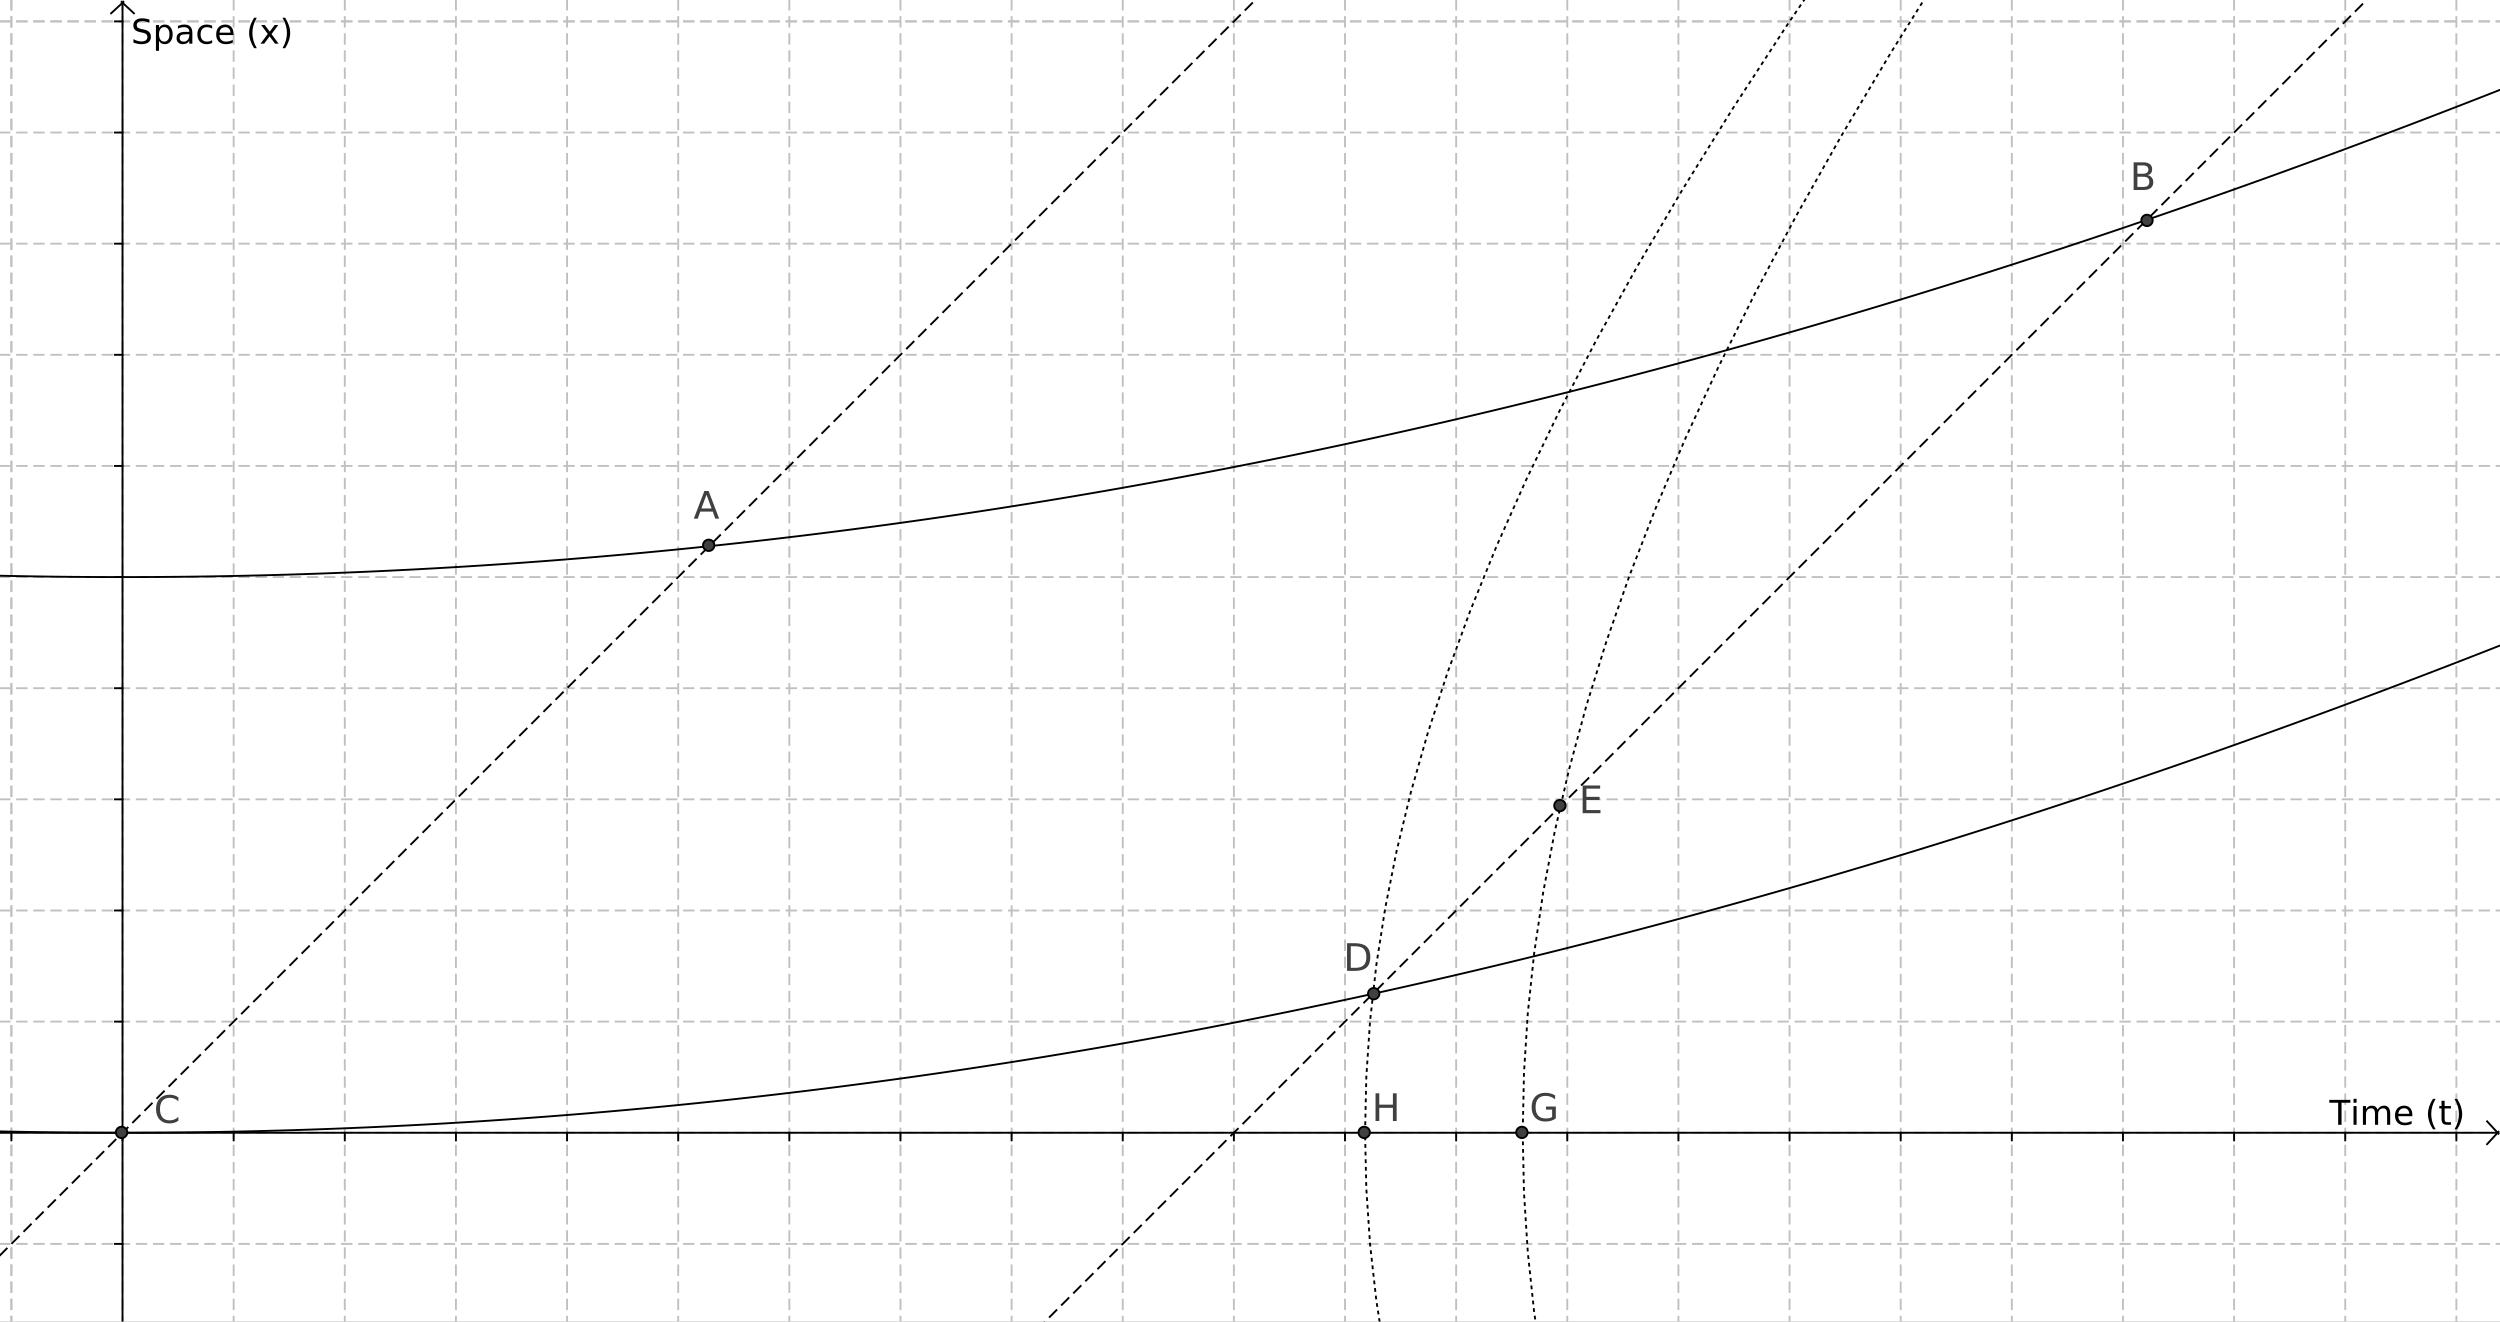 <?xml version="1.0" standalone="no"?>

<svg 
     version="1.1"
     baseProfile="full"
     xmlns="http://www.w3.org/2000/svg"
     xmlns:xlink="http://www.w3.org/1999/xlink"
     xmlns:ev="http://www.w3.org/2001/xml-events"
     x="0px"
     y="0px"
     width="1275px"
     height="674px"
     viewBox="0 0 1275 674"
     >
<rect x="0" y="0" width="1275" height="674" fill="#808080" stroke="none"/>
<title></title>
<desc>Creator: FreeHEP Graphics2D Driver Producer: geogebra.export.SVGExtensions Revision: 12753  Source:  Date: Tuesday, October 15, 2019 at 3:12:48 PM Central European Summer Time</desc>
<g stroke-dashoffset="0" stroke-linejoin="miter" stroke-dasharray="none" stroke-width="1" stroke-linecap="square" stroke-miterlimit="10">
<g transform="matrix(0.969, 0, 0, 0.969, 0, 0)">
<g fill="#ffffff" fill-rule="nonzero" fill-opacity="1" stroke="none">
  <path d="M 0 0 L 1316 0 L 1316 696 L 0 696 L 0 0 z"/>
</g> <!-- drawing style -->
</g> <!-- transform -->
<g transform="matrix(0.969, 0, 0, 0.969, 0, 0)">
<g stroke-opacity="1" stroke-linejoin="round" stroke-dasharray="5,4" fill="none" stroke="#c0c0c0" stroke-linecap="butt">
  <path d="M 5.995 0 L 5.995 696"/>
</g> <!-- drawing style -->
</g> <!-- transform -->
<g transform="matrix(0.969, 0, 0, 0.969, 0, 0)">
<g stroke-opacity="1" stroke-linejoin="round" stroke-dasharray="5,4" fill="none" stroke="#c0c0c0" stroke-linecap="butt">
  <path d="M 5.995 0 L 5.995 696"/>
</g> <!-- drawing style -->
</g> <!-- transform -->
<g transform="matrix(0.969, 0, 0, 0.969, 0, 0)">
<g stroke-opacity="1" stroke-linejoin="round" stroke-dasharray="5,4" fill="none" stroke="#c0c0c0" stroke-linecap="butt">
  <path d="M 64.487 0 L 64.487 696"/>
</g> <!-- drawing style -->
</g> <!-- transform -->
<g transform="matrix(0.969, 0, 0, 0.969, 0, 0)">
<g stroke-opacity="1" stroke-linejoin="round" stroke-dasharray="5,4" fill="none" stroke="#c0c0c0" stroke-linecap="butt">
  <path d="M 122.979 0 L 122.979 696"/>
</g> <!-- drawing style -->
</g> <!-- transform -->
<g transform="matrix(0.969, 0, 0, 0.969, 0, 0)">
<g stroke-opacity="1" stroke-linejoin="round" stroke-dasharray="5,4" fill="none" stroke="#c0c0c0" stroke-linecap="butt">
  <path d="M 181.471 0 L 181.471 696"/>
</g> <!-- drawing style -->
</g> <!-- transform -->
<g transform="matrix(0.969, 0, 0, 0.969, 0, 0)">
<g stroke-opacity="1" stroke-linejoin="round" stroke-dasharray="5,4" fill="none" stroke="#c0c0c0" stroke-linecap="butt">
  <path d="M 239.964 0 L 239.964 696"/>
</g> <!-- drawing style -->
</g> <!-- transform -->
<g transform="matrix(0.969, 0, 0, 0.969, 0, 0)">
<g stroke-opacity="1" stroke-linejoin="round" stroke-dasharray="5,4" fill="none" stroke="#c0c0c0" stroke-linecap="butt">
  <path d="M 298.456 0 L 298.456 696"/>
</g> <!-- drawing style -->
</g> <!-- transform -->
<g transform="matrix(0.969, 0, 0, 0.969, 0, 0)">
<g stroke-opacity="1" stroke-linejoin="round" stroke-dasharray="5,4" fill="none" stroke="#c0c0c0" stroke-linecap="butt">
  <path d="M 356.948 0 L 356.948 696"/>
</g> <!-- drawing style -->
</g> <!-- transform -->
<g transform="matrix(0.969, 0, 0, 0.969, 0, 0)">
<g stroke-opacity="1" stroke-linejoin="round" stroke-dasharray="5,4" fill="none" stroke="#c0c0c0" stroke-linecap="butt">
  <path d="M 415.441 0 L 415.441 696"/>
</g> <!-- drawing style -->
</g> <!-- transform -->
<g transform="matrix(0.969, 0, 0, 0.969, 0, 0)">
<g stroke-opacity="1" stroke-linejoin="round" stroke-dasharray="5,4" fill="none" stroke="#c0c0c0" stroke-linecap="butt">
  <path d="M 473.933 0 L 473.933 696"/>
</g> <!-- drawing style -->
</g> <!-- transform -->
<g transform="matrix(0.969, 0, 0, 0.969, 0, 0)">
<g stroke-opacity="1" stroke-linejoin="round" stroke-dasharray="5,4" fill="none" stroke="#c0c0c0" stroke-linecap="butt">
  <path d="M 532.425 0 L 532.425 696"/>
</g> <!-- drawing style -->
</g> <!-- transform -->
<g transform="matrix(0.969, 0, 0, 0.969, 0, 0)">
<g stroke-opacity="1" stroke-linejoin="round" stroke-dasharray="5,4" fill="none" stroke="#c0c0c0" stroke-linecap="butt">
  <path d="M 590.918 0 L 590.918 696"/>
</g> <!-- drawing style -->
</g> <!-- transform -->
<g transform="matrix(0.969, 0, 0, 0.969, 0, 0)">
<g stroke-opacity="1" stroke-linejoin="round" stroke-dasharray="5,4" fill="none" stroke="#c0c0c0" stroke-linecap="butt">
  <path d="M 649.41 0 L 649.41 696"/>
</g> <!-- drawing style -->
</g> <!-- transform -->
<g transform="matrix(0.969, 0, 0, 0.969, 0, 0)">
<g stroke-opacity="1" stroke-linejoin="round" stroke-dasharray="5,4" fill="none" stroke="#c0c0c0" stroke-linecap="butt">
  <path d="M 707.902 0 L 707.902 696"/>
</g> <!-- drawing style -->
</g> <!-- transform -->
<g transform="matrix(0.969, 0, 0, 0.969, 0, 0)">
<g stroke-opacity="1" stroke-linejoin="round" stroke-dasharray="5,4" fill="none" stroke="#c0c0c0" stroke-linecap="butt">
  <path d="M 766.395 0 L 766.395 696"/>
</g> <!-- drawing style -->
</g> <!-- transform -->
<g transform="matrix(0.969, 0, 0, 0.969, 0, 0)">
<g stroke-opacity="1" stroke-linejoin="round" stroke-dasharray="5,4" fill="none" stroke="#c0c0c0" stroke-linecap="butt">
  <path d="M 824.887 0 L 824.887 696"/>
</g> <!-- drawing style -->
</g> <!-- transform -->
<g transform="matrix(0.969, 0, 0, 0.969, 0, 0)">
<g stroke-opacity="1" stroke-linejoin="round" stroke-dasharray="5,4" fill="none" stroke="#c0c0c0" stroke-linecap="butt">
  <path d="M 883.379 0 L 883.379 696"/>
</g> <!-- drawing style -->
</g> <!-- transform -->
<g transform="matrix(0.969, 0, 0, 0.969, 0, 0)">
<g stroke-opacity="1" stroke-linejoin="round" stroke-dasharray="5,4" fill="none" stroke="#c0c0c0" stroke-linecap="butt">
  <path d="M 941.871 0 L 941.871 696"/>
</g> <!-- drawing style -->
</g> <!-- transform -->
<g transform="matrix(0.969, 0, 0, 0.969, 0, 0)">
<g stroke-opacity="1" stroke-linejoin="round" stroke-dasharray="5,4" fill="none" stroke="#c0c0c0" stroke-linecap="butt">
  <path d="M 1000.364 0 L 1000.364 696"/>
</g> <!-- drawing style -->
</g> <!-- transform -->
<g transform="matrix(0.969, 0, 0, 0.969, 0, 0)">
<g stroke-opacity="1" stroke-linejoin="round" stroke-dasharray="5,4" fill="none" stroke="#c0c0c0" stroke-linecap="butt">
  <path d="M 1058.856 0 L 1058.856 696"/>
</g> <!-- drawing style -->
</g> <!-- transform -->
<g transform="matrix(0.969, 0, 0, 0.969, 0, 0)">
<g stroke-opacity="1" stroke-linejoin="round" stroke-dasharray="5,4" fill="none" stroke="#c0c0c0" stroke-linecap="butt">
  <path d="M 1117.348 0 L 1117.348 696"/>
</g> <!-- drawing style -->
</g> <!-- transform -->
<g transform="matrix(0.969, 0, 0, 0.969, 0, 0)">
<g stroke-opacity="1" stroke-linejoin="round" stroke-dasharray="5,4" fill="none" stroke="#c0c0c0" stroke-linecap="butt">
  <path d="M 1175.841 0 L 1175.841 696"/>
</g> <!-- drawing style -->
</g> <!-- transform -->
<g transform="matrix(0.969, 0, 0, 0.969, 0, 0)">
<g stroke-opacity="1" stroke-linejoin="round" stroke-dasharray="5,4" fill="none" stroke="#c0c0c0" stroke-linecap="butt">
  <path d="M 1234.333 0 L 1234.333 696"/>
</g> <!-- drawing style -->
</g> <!-- transform -->
<g transform="matrix(0.969, 0, 0, 0.969, 0, 0)">
<g stroke-opacity="1" stroke-linejoin="round" stroke-dasharray="5,4" fill="none" stroke="#c0c0c0" stroke-linecap="butt">
  <path d="M 1292.825 0 L 1292.825 696"/>
</g> <!-- drawing style -->
</g> <!-- transform -->
<g transform="matrix(0.969, 0, 0, 0.969, 0, 0)">
<g stroke-opacity="1" stroke-linejoin="round" stroke-dasharray="5,4" fill="none" stroke="#c0c0c0" stroke-linecap="butt">
  <path d="M 0 11.264 L 1316 11.264"/>
</g> <!-- drawing style -->
</g> <!-- transform -->
<g transform="matrix(0.969, 0, 0, 0.969, 0, 0)">
<g stroke-opacity="1" stroke-linejoin="round" stroke-dasharray="5,4" fill="none" stroke="#c0c0c0" stroke-linecap="butt">
  <path d="M 0 11.264 L 1316 11.264"/>
</g> <!-- drawing style -->
</g> <!-- transform -->
<g transform="matrix(0.969, 0, 0, 0.969, 0, 0)">
<g stroke-opacity="1" stroke-linejoin="round" stroke-dasharray="5,4" fill="none" stroke="#c0c0c0" stroke-linecap="butt">
  <path d="M 0 69.756 L 1316 69.756"/>
</g> <!-- drawing style -->
</g> <!-- transform -->
<g transform="matrix(0.969, 0, 0, 0.969, 0, 0)">
<g stroke-opacity="1" stroke-linejoin="round" stroke-dasharray="5,4" fill="none" stroke="#c0c0c0" stroke-linecap="butt">
  <path d="M 0 128.248 L 1316 128.248"/>
</g> <!-- drawing style -->
</g> <!-- transform -->
<g transform="matrix(0.969, 0, 0, 0.969, 0, 0)">
<g stroke-opacity="1" stroke-linejoin="round" stroke-dasharray="5,4" fill="none" stroke="#c0c0c0" stroke-linecap="butt">
  <path d="M 0 186.741 L 1316 186.741"/>
</g> <!-- drawing style -->
</g> <!-- transform -->
<g transform="matrix(0.969, 0, 0, 0.969, 0, 0)">
<g stroke-opacity="1" stroke-linejoin="round" stroke-dasharray="5,4" fill="none" stroke="#c0c0c0" stroke-linecap="butt">
  <path d="M 0 245.233 L 1316 245.233"/>
</g> <!-- drawing style -->
</g> <!-- transform -->
<g transform="matrix(0.969, 0, 0, 0.969, 0, 0)">
<g stroke-opacity="1" stroke-linejoin="round" stroke-dasharray="5,4" fill="none" stroke="#c0c0c0" stroke-linecap="butt">
  <path d="M 0 303.725 L 1316 303.725"/>
</g> <!-- drawing style -->
</g> <!-- transform -->
<g transform="matrix(0.969, 0, 0, 0.969, 0, 0)">
<g stroke-opacity="1" stroke-linejoin="round" stroke-dasharray="5,4" fill="none" stroke="#c0c0c0" stroke-linecap="butt">
  <path d="M 0 362.217 L 1316 362.217"/>
</g> <!-- drawing style -->
</g> <!-- transform -->
<g transform="matrix(0.969, 0, 0, 0.969, 0, 0)">
<g stroke-opacity="1" stroke-linejoin="round" stroke-dasharray="5,4" fill="none" stroke="#c0c0c0" stroke-linecap="butt">
  <path d="M 0 420.71 L 1316 420.71"/>
</g> <!-- drawing style -->
</g> <!-- transform -->
<g transform="matrix(0.969, 0, 0, 0.969, 0, 0)">
<g stroke-opacity="1" stroke-linejoin="round" stroke-dasharray="5,4" fill="none" stroke="#c0c0c0" stroke-linecap="butt">
  <path d="M 0 479.202 L 1316 479.202"/>
</g> <!-- drawing style -->
</g> <!-- transform -->
<g transform="matrix(0.969, 0, 0, 0.969, 0, 0)">
<g stroke-opacity="1" stroke-linejoin="round" stroke-dasharray="5,4" fill="none" stroke="#c0c0c0" stroke-linecap="butt">
  <path d="M 0 537.694 L 1316 537.694"/>
</g> <!-- drawing style -->
</g> <!-- transform -->
<g transform="matrix(0.969, 0, 0, 0.969, 0, 0)">
<g stroke-opacity="1" stroke-linejoin="round" stroke-dasharray="5,4" fill="none" stroke="#c0c0c0" stroke-linecap="butt">
  <path d="M 0 596.187 L 1316 596.187"/>
</g> <!-- drawing style -->
</g> <!-- transform -->
<g transform="matrix(0.969, 0, 0, 0.969, 0, 0)">
<g stroke-opacity="1" stroke-linejoin="round" stroke-dasharray="5,4" fill="none" stroke="#c0c0c0" stroke-linecap="butt">
  <path d="M 0 654.679 L 1316 654.679"/>
</g> <!-- drawing style -->
</g> <!-- transform -->
<g transform="matrix(0.969, 0, 0, 0.969, 0, 0)">
<g fill="#000000" fill-rule="nonzero" fill-opacity="1" stroke="none">
  <path d="M 1225.953 578.875 L 1237.047 578.875 L 1237.047 580.375 L 1232.391 580.375 L 1232.391 592 L 1230.609 592 L 1230.609 580.375 L 1225.953 580.375 L 1225.953 578.875 z M 1238.698 582.156 L 1240.308 582.156 L 1240.308 592 L 1238.698 592 L 1238.698 582.156 z M 1238.698 578.328 L 1240.308 578.328 L 1240.308 580.375 L 1238.698 580.375 L 1238.698 578.328 z M 1251.355 584.047 Q 1251.965 582.953 1252.809 582.438 Q 1253.652 581.922 1254.793 581.922 Q 1256.324 581.922 1257.152 583 Q 1257.996 584.078 1257.996 586.062 L 1257.996 592 L 1256.371 592 L 1256.371 586.109 Q 1256.371 584.703 1255.871 584.016 Q 1255.371 583.328 1254.34 583.328 Q 1253.09 583.328 1252.355 584.172 Q 1251.637 585 1251.637 586.438 L 1251.637 592 L 1249.996 592 L 1249.996 586.109 Q 1249.996 584.688 1249.496 584.016 Q 1248.996 583.328 1247.949 583.328 Q 1246.715 583.328 1245.98 584.172 Q 1245.262 585 1245.262 586.438 L 1245.262 592 L 1243.637 592 L 1243.637 582.156 L 1245.262 582.156 L 1245.262 583.688 Q 1245.809 582.781 1246.574 582.359 Q 1247.355 581.922 1248.418 581.922 Q 1249.496 581.922 1250.246 582.469 Q 1250.996 583.016 1251.355 584.047 z M 1269.64 586.672 L 1269.64 587.469 L 1262.218 587.469 Q 1262.312 589.141 1263.218 590.016 Q 1264.124 590.891 1265.733 590.891 Q 1266.655 590.891 1267.53 590.656 Q 1268.405 590.422 1269.265 589.969 L 1269.265 591.5 Q 1268.405 591.875 1267.483 592.062 Q 1266.577 592.25 1265.624 592.25 Q 1263.28 592.25 1261.905 590.891 Q 1260.53 589.516 1260.53 587.172 Q 1260.53 584.75 1261.827 583.344 Q 1263.14 581.922 1265.343 581.922 Q 1267.343 581.922 1268.483 583.203 Q 1269.64 584.469 1269.64 586.672 z M 1268.03 586.203 Q 1268.015 584.875 1267.28 584.094 Q 1266.562 583.297 1265.374 583.297 Q 1264.015 583.297 1263.202 584.062 Q 1262.39 584.812 1262.265 586.203 L 1268.03 586.203 z M 1281.904 578.344 Q 1280.732 580.359 1280.154 582.344 Q 1279.592 584.312 1279.592 586.344 Q 1279.592 588.375 1280.154 590.375 Q 1280.732 592.359 1281.904 594.375 L 1280.498 594.375 Q 1279.186 592.312 1278.529 590.312 Q 1277.873 588.312 1277.873 586.344 Q 1277.873 584.391 1278.514 582.406 Q 1279.17 580.422 1280.498 578.344 L 1281.904 578.344 z M 1286.646 579.359 L 1286.646 582.156 L 1289.974 582.156 L 1289.974 583.406 L 1286.646 583.406 L 1286.646 588.75 Q 1286.646 589.953 1286.974 590.297 Q 1287.302 590.641 1288.317 590.641 L 1289.974 590.641 L 1289.974 592 L 1288.317 592 Q 1286.442 592 1285.724 591.312 Q 1285.021 590.609 1285.021 588.75 L 1285.021 583.406 L 1283.833 583.406 L 1283.833 582.156 L 1285.021 582.156 L 1285.021 579.359 L 1286.646 579.359 z M 1291.844 578.344 L 1293.25 578.344 Q 1294.578 580.422 1295.219 582.406 Q 1295.875 584.391 1295.875 586.344 Q 1295.875 588.312 1295.219 590.312 Q 1294.578 592.312 1293.25 594.375 L 1291.844 594.375 Q 1293.016 592.359 1293.594 590.375 Q 1294.172 588.375 1294.172 586.344 Q 1294.172 584.312 1293.594 582.344 Q 1293.016 580.359 1291.844 578.344 z"/>
</g> <!-- drawing style -->
</g> <!-- transform -->
<g transform="matrix(0.969, 0, 0, 0.969, 0, 0)">
<g stroke-opacity="1" fill="none" stroke="#000000" stroke-linecap="butt">
  <path d="M 5.995 596.187 L 5.995 600.187"/>
</g> <!-- drawing style -->
</g> <!-- transform -->
<g transform="matrix(0.969, 0, 0, 0.969, 0, 0)">
<g stroke-opacity="1" fill="none" stroke="#000000" stroke-linecap="butt">
  <path d="M 64.487 596.187 L 64.487 600.187"/>
</g> <!-- drawing style -->
</g> <!-- transform -->
<g transform="matrix(0.969, 0, 0, 0.969, 0, 0)">
<g stroke-opacity="1" fill="none" stroke="#000000" stroke-linecap="butt">
  <path d="M 122.979 596.187 L 122.979 600.187"/>
</g> <!-- drawing style -->
</g> <!-- transform -->
<g transform="matrix(0.969, 0, 0, 0.969, 0, 0)">
<g stroke-opacity="1" fill="none" stroke="#000000" stroke-linecap="butt">
  <path d="M 181.471 596.187 L 181.471 600.187"/>
</g> <!-- drawing style -->
</g> <!-- transform -->
<g transform="matrix(0.969, 0, 0, 0.969, 0, 0)">
<g stroke-opacity="1" fill="none" stroke="#000000" stroke-linecap="butt">
  <path d="M 239.964 596.187 L 239.964 600.187"/>
</g> <!-- drawing style -->
</g> <!-- transform -->
<g transform="matrix(0.969, 0, 0, 0.969, 0, 0)">
<g stroke-opacity="1" fill="none" stroke="#000000" stroke-linecap="butt">
  <path d="M 298.456 596.187 L 298.456 600.187"/>
</g> <!-- drawing style -->
</g> <!-- transform -->
<g transform="matrix(0.969, 0, 0, 0.969, 0, 0)">
<g stroke-opacity="1" fill="none" stroke="#000000" stroke-linecap="butt">
  <path d="M 356.948 596.187 L 356.948 600.187"/>
</g> <!-- drawing style -->
</g> <!-- transform -->
<g transform="matrix(0.969, 0, 0, 0.969, 0, 0)">
<g stroke-opacity="1" fill="none" stroke="#000000" stroke-linecap="butt">
  <path d="M 415.441 596.187 L 415.441 600.187"/>
</g> <!-- drawing style -->
</g> <!-- transform -->
<g transform="matrix(0.969, 0, 0, 0.969, 0, 0)">
<g stroke-opacity="1" fill="none" stroke="#000000" stroke-linecap="butt">
  <path d="M 473.933 596.187 L 473.933 600.187"/>
</g> <!-- drawing style -->
</g> <!-- transform -->
<g transform="matrix(0.969, 0, 0, 0.969, 0, 0)">
<g stroke-opacity="1" fill="none" stroke="#000000" stroke-linecap="butt">
  <path d="M 532.425 596.187 L 532.425 600.187"/>
</g> <!-- drawing style -->
</g> <!-- transform -->
<g transform="matrix(0.969, 0, 0, 0.969, 0, 0)">
<g stroke-opacity="1" fill="none" stroke="#000000" stroke-linecap="butt">
  <path d="M 590.918 596.187 L 590.918 600.187"/>
</g> <!-- drawing style -->
</g> <!-- transform -->
<g transform="matrix(0.969, 0, 0, 0.969, 0, 0)">
<g stroke-opacity="1" fill="none" stroke="#000000" stroke-linecap="butt">
  <path d="M 649.41 596.187 L 649.41 600.187"/>
</g> <!-- drawing style -->
</g> <!-- transform -->
<g transform="matrix(0.969, 0, 0, 0.969, 0, 0)">
<g stroke-opacity="1" fill="none" stroke="#000000" stroke-linecap="butt">
  <path d="M 707.902 596.187 L 707.902 600.187"/>
</g> <!-- drawing style -->
</g> <!-- transform -->
<g transform="matrix(0.969, 0, 0, 0.969, 0, 0)">
<g stroke-opacity="1" fill="none" stroke="#000000" stroke-linecap="butt">
  <path d="M 766.395 596.187 L 766.395 600.187"/>
</g> <!-- drawing style -->
</g> <!-- transform -->
<g transform="matrix(0.969, 0, 0, 0.969, 0, 0)">
<g stroke-opacity="1" fill="none" stroke="#000000" stroke-linecap="butt">
  <path d="M 824.887 596.187 L 824.887 600.187"/>
</g> <!-- drawing style -->
</g> <!-- transform -->
<g transform="matrix(0.969, 0, 0, 0.969, 0, 0)">
<g stroke-opacity="1" fill="none" stroke="#000000" stroke-linecap="butt">
  <path d="M 883.379 596.187 L 883.379 600.187"/>
</g> <!-- drawing style -->
</g> <!-- transform -->
<g transform="matrix(0.969, 0, 0, 0.969, 0, 0)">
<g stroke-opacity="1" fill="none" stroke="#000000" stroke-linecap="butt">
  <path d="M 941.871 596.187 L 941.871 600.187"/>
</g> <!-- drawing style -->
</g> <!-- transform -->
<g transform="matrix(0.969, 0, 0, 0.969, 0, 0)">
<g stroke-opacity="1" fill="none" stroke="#000000" stroke-linecap="butt">
  <path d="M 1000.364 596.187 L 1000.364 600.187"/>
</g> <!-- drawing style -->
</g> <!-- transform -->
<g transform="matrix(0.969, 0, 0, 0.969, 0, 0)">
<g stroke-opacity="1" fill="none" stroke="#000000" stroke-linecap="butt">
  <path d="M 1058.856 596.187 L 1058.856 600.187"/>
</g> <!-- drawing style -->
</g> <!-- transform -->
<g transform="matrix(0.969, 0, 0, 0.969, 0, 0)">
<g stroke-opacity="1" fill="none" stroke="#000000" stroke-linecap="butt">
  <path d="M 1117.348 596.187 L 1117.348 600.187"/>
</g> <!-- drawing style -->
</g> <!-- transform -->
<g transform="matrix(0.969, 0, 0, 0.969, 0, 0)">
<g stroke-opacity="1" fill="none" stroke="#000000" stroke-linecap="butt">
  <path d="M 1175.841 596.187 L 1175.841 600.187"/>
</g> <!-- drawing style -->
</g> <!-- transform -->
<g transform="matrix(0.969, 0, 0, 0.969, 0, 0)">
<g stroke-opacity="1" fill="none" stroke="#000000" stroke-linecap="butt">
  <path d="M 1234.333 596.187 L 1234.333 600.187"/>
</g> <!-- drawing style -->
</g> <!-- transform -->
<g transform="matrix(0.969, 0, 0, 0.969, 0, 0)">
<g stroke-opacity="1" fill="none" stroke="#000000" stroke-linecap="butt">
  <path d="M 1292.825 596.187 L 1292.825 600.187"/>
</g> <!-- drawing style -->
</g> <!-- transform -->
<g transform="matrix(0.969, 0, 0, 0.969, 0, 0)">
<g stroke-opacity="1" fill="none" stroke="#000000" stroke-linecap="butt">
  <path d="M 0 596.187 L 1314 596.187"/>
</g> <!-- drawing style -->
</g> <!-- transform -->
<g transform="matrix(0.969, 0, 0, 0.969, 0, 0)">
<g stroke-opacity="1" fill="none" stroke="#000000" stroke-linecap="butt">
  <path d="M 1315 596.687 L 1309 590.187"/>
</g> <!-- drawing style -->
</g> <!-- transform -->
<g transform="matrix(0.969, 0, 0, 0.969, 0, 0)">
<g stroke-opacity="1" fill="none" stroke="#000000" stroke-linecap="butt">
  <path d="M 1315 595.687 L 1309 602.187"/>
</g> <!-- drawing style -->
</g> <!-- transform -->
<g transform="matrix(0.969, 0, 0, 0.969, 0, 0)">
<g fill="#000000" fill-rule="nonzero" fill-opacity="1" stroke="none">
  <path d="M 78.641 10.312 L 78.641 12.047 Q 77.625 11.562 76.719 11.328 Q 75.828 11.078 75 11.078 Q 73.547 11.078 72.75 11.641 Q 71.969 12.203 71.969 13.25 Q 71.969 14.109 72.484 14.562 Q 73.016 15 74.469 15.281 L 75.547 15.5 Q 77.531 15.875 78.469 16.828 Q 79.422 17.781 79.422 19.375 Q 79.422 21.281 78.141 22.266 Q 76.859 23.25 74.391 23.25 Q 73.469 23.25 72.406 23.031 Q 71.359 22.828 70.234 22.422 L 70.234 20.594 Q 71.328 21.203 72.359 21.516 Q 73.391 21.812 74.391 21.812 Q 75.922 21.812 76.734 21.219 Q 77.562 20.625 77.562 19.516 Q 77.562 18.547 76.969 18 Q 76.391 17.453 75.031 17.188 L 73.953 16.969 Q 71.969 16.578 71.078 15.734 Q 70.188 14.891 70.188 13.391 Q 70.188 11.641 71.406 10.641 Q 72.641 9.641 74.797 9.641 Q 75.719 9.641 76.672 9.812 Q 77.625 9.969 78.641 10.312 z M 83.691 21.516 L 83.691 26.75 L 82.066 26.75 L 82.066 13.156 L 83.691 13.156 L 83.691 14.656 Q 84.191 13.766 84.973 13.344 Q 85.754 12.922 86.832 12.922 Q 88.629 12.922 89.738 14.344 Q 90.863 15.766 90.863 18.094 Q 90.863 20.406 89.738 21.828 Q 88.629 23.25 86.832 23.25 Q 85.754 23.25 84.973 22.828 Q 84.191 22.406 83.691 21.516 z M 89.191 18.094 Q 89.191 16.297 88.457 15.281 Q 87.723 14.266 86.441 14.266 Q 85.16 14.266 84.426 15.281 Q 83.691 16.297 83.691 18.094 Q 83.691 19.875 84.426 20.891 Q 85.16 21.906 86.441 21.906 Q 87.723 21.906 88.457 20.891 Q 89.191 19.875 89.191 18.094 z M 98.023 18.047 Q 96.055 18.047 95.305 18.5 Q 94.555 18.953 94.555 20.031 Q 94.555 20.891 95.117 21.406 Q 95.68 21.906 96.664 21.906 Q 98.008 21.906 98.82 20.953 Q 99.633 20 99.633 18.406 L 99.633 18.047 L 98.023 18.047 z M 101.242 17.391 L 101.242 23 L 99.633 23 L 99.633 21.5 Q 99.07 22.406 98.242 22.828 Q 97.43 23.25 96.227 23.25 Q 94.711 23.25 93.82 22.406 Q 92.93 21.562 92.93 20.141 Q 92.93 18.469 94.039 17.625 Q 95.164 16.781 97.367 16.781 L 99.633 16.781 L 99.633 16.625 Q 99.633 15.516 98.898 14.906 Q 98.164 14.297 96.836 14.297 Q 95.992 14.297 95.195 14.5 Q 94.398 14.688 93.648 15.094 L 93.648 13.609 Q 94.539 13.266 95.367 13.094 Q 96.211 12.922 97.008 12.922 Q 99.133 12.922 100.18 14.031 Q 101.242 15.141 101.242 17.391 z M 111.663 13.531 L 111.663 15.047 Q 110.976 14.672 110.288 14.484 Q 109.601 14.297 108.897 14.297 Q 107.319 14.297 106.444 15.297 Q 105.585 16.281 105.585 18.094 Q 105.585 19.891 106.444 20.891 Q 107.319 21.891 108.897 21.891 Q 109.601 21.891 110.288 21.703 Q 110.976 21.5 111.663 21.125 L 111.663 22.625 Q 110.991 22.938 110.257 23.094 Q 109.538 23.25 108.726 23.25 Q 106.491 23.25 105.179 21.859 Q 103.882 20.453 103.882 18.094 Q 103.882 15.672 105.194 14.297 Q 106.522 12.922 108.819 12.922 Q 109.569 12.922 110.272 13.078 Q 110.991 13.219 111.663 13.531 z M 122.888 17.672 L 122.888 18.469 L 115.466 18.469 Q 115.56 20.141 116.466 21.016 Q 117.372 21.891 118.981 21.891 Q 119.903 21.891 120.778 21.656 Q 121.653 21.422 122.513 20.969 L 122.513 22.5 Q 121.653 22.875 120.731 23.062 Q 119.825 23.25 118.872 23.25 Q 116.528 23.25 115.153 21.891 Q 113.778 20.516 113.778 18.172 Q 113.778 15.75 115.075 14.344 Q 116.388 12.922 118.591 12.922 Q 120.591 12.922 121.731 14.203 Q 122.888 15.469 122.888 17.672 z M 121.278 17.203 Q 121.263 15.875 120.528 15.094 Q 119.81 14.297 118.622 14.297 Q 117.263 14.297 116.45 15.062 Q 115.638 15.812 115.513 17.203 L 121.278 17.203 z M 135.152 9.344 Q 133.98 11.359 133.402 13.344 Q 132.84 15.312 132.84 17.344 Q 132.84 19.375 133.402 21.375 Q 133.98 23.359 135.152 25.375 L 133.746 25.375 Q 132.434 23.312 131.777 21.312 Q 131.121 19.312 131.121 17.344 Q 131.121 15.391 131.762 13.406 Q 132.418 11.422 133.746 9.344 L 135.152 9.344 z M 146.472 13.156 L 142.909 17.953 L 146.659 23 L 144.753 23 L 141.894 19.125 L 139.019 23 L 137.112 23 L 140.94 17.844 L 137.44 13.156 L 139.347 13.156 L 141.956 16.656 L 144.565 13.156 L 146.472 13.156 z M 148.687 9.344 L 150.093 9.344 Q 151.421 11.422 152.062 13.406 Q 152.718 15.391 152.718 17.344 Q 152.718 19.312 152.062 21.312 Q 151.421 23.312 150.093 25.375 L 148.687 25.375 Q 149.858 23.359 150.437 21.375 Q 151.015 19.375 151.015 17.344 Q 151.015 15.312 150.437 13.344 Q 149.858 11.359 148.687 9.344 z"/>
</g> <!-- drawing style -->
</g> <!-- transform -->
<g transform="matrix(0.969, 0, 0, 0.969, 0, 0)">
<g stroke-opacity="1" fill="none" stroke="#000000" stroke-linecap="butt">
  <path d="M 60.487 654.679 L 64.487 654.679"/>
</g> <!-- drawing style -->
</g> <!-- transform -->
<g transform="matrix(0.969, 0, 0, 0.969, 0, 0)">
<g stroke-opacity="1" fill="none" stroke="#000000" stroke-linecap="butt">
  <path d="M 60.487 596.187 L 64.487 596.187"/>
</g> <!-- drawing style -->
</g> <!-- transform -->
<g transform="matrix(0.969, 0, 0, 0.969, 0, 0)">
<g stroke-opacity="1" fill="none" stroke="#000000" stroke-linecap="butt">
  <path d="M 60.487 537.694 L 64.487 537.694"/>
</g> <!-- drawing style -->
</g> <!-- transform -->
<g transform="matrix(0.969, 0, 0, 0.969, 0, 0)">
<g stroke-opacity="1" fill="none" stroke="#000000" stroke-linecap="butt">
  <path d="M 60.487 479.202 L 64.487 479.202"/>
</g> <!-- drawing style -->
</g> <!-- transform -->
<g transform="matrix(0.969, 0, 0, 0.969, 0, 0)">
<g stroke-opacity="1" fill="none" stroke="#000000" stroke-linecap="butt">
  <path d="M 60.487 420.71 L 64.487 420.71"/>
</g> <!-- drawing style -->
</g> <!-- transform -->
<g transform="matrix(0.969, 0, 0, 0.969, 0, 0)">
<g stroke-opacity="1" fill="none" stroke="#000000" stroke-linecap="butt">
  <path d="M 60.487 362.217 L 64.487 362.217"/>
</g> <!-- drawing style -->
</g> <!-- transform -->
<g transform="matrix(0.969, 0, 0, 0.969, 0, 0)">
<g stroke-opacity="1" fill="none" stroke="#000000" stroke-linecap="butt">
  <path d="M 60.487 303.725 L 64.487 303.725"/>
</g> <!-- drawing style -->
</g> <!-- transform -->
<g transform="matrix(0.969, 0, 0, 0.969, 0, 0)">
<g stroke-opacity="1" fill="none" stroke="#000000" stroke-linecap="butt">
  <path d="M 60.487 245.233 L 64.487 245.233"/>
</g> <!-- drawing style -->
</g> <!-- transform -->
<g transform="matrix(0.969, 0, 0, 0.969, 0, 0)">
<g stroke-opacity="1" fill="none" stroke="#000000" stroke-linecap="butt">
  <path d="M 60.487 186.741 L 64.487 186.741"/>
</g> <!-- drawing style -->
</g> <!-- transform -->
<g transform="matrix(0.969, 0, 0, 0.969, 0, 0)">
<g stroke-opacity="1" fill="none" stroke="#000000" stroke-linecap="butt">
  <path d="M 60.487 128.248 L 64.487 128.248"/>
</g> <!-- drawing style -->
</g> <!-- transform -->
<g transform="matrix(0.969, 0, 0, 0.969, 0, 0)">
<g stroke-opacity="1" fill="none" stroke="#000000" stroke-linecap="butt">
  <path d="M 60.487 69.756 L 64.487 69.756"/>
</g> <!-- drawing style -->
</g> <!-- transform -->
<g transform="matrix(0.969, 0, 0, 0.969, 0, 0)">
<g stroke-opacity="1" fill="none" stroke="#000000" stroke-linecap="butt">
  <path d="M 60.487 11.264 L 64.487 11.264"/>
</g> <!-- drawing style -->
</g> <!-- transform -->
<g transform="matrix(0.969, 0, 0, 0.969, 0, 0)">
<g stroke-opacity="1" fill="none" stroke="#000000" stroke-linecap="butt">
  <path d="M 64.487 2 L 64.487 696"/>
</g> <!-- drawing style -->
</g> <!-- transform -->
<g transform="matrix(0.969, 0, 0, 0.969, 0, 0)">
<g stroke-opacity="1" fill="none" stroke="#000000" stroke-linecap="butt">
  <path d="M 64.987 1 L 58.487 7"/>
</g> <!-- drawing style -->
</g> <!-- transform -->
<g transform="matrix(0.969, 0, 0, 0.969, 0, 0)">
<g stroke-opacity="1" fill="none" stroke="#000000" stroke-linecap="butt">
  <path d="M 63.987 1 L 70.487 7"/>
</g> <!-- drawing style -->
</g> <!-- transform -->
<g id="misc">
</g><!-- misc -->
<g id="layer0">
<g transform="matrix(0.969, 0, 0, 0.969, 0, 0)">
<g stroke-opacity="1" stroke-linejoin="round" stroke-dasharray="1,3" fill="none" stroke="#000000" stroke-linecap="butt">
  <path d="M 1941.757 2322.764 L 1819.38 2188.851 L 1711.444 2069.073 L 1615.69 1961.163 L 1530.316 1863.303 L 1453.865 1774.024 L 1385.148 1692.122 L 1323.183 1616.6 L 1267.155 1546.628 L 1216.382 1481.507 L 1170.289 1420.643 L 1128.388 1363.528 L 1090.261 1309.728 L 1055.552 1258.862 L 1023.955 1210.603 L 995.203 1164.66 L 969.068 1120.778 L 945.35 1078.731 L 923.876 1038.316 L 904.494 999.351 L 887.074 961.671 L 871.502 925.128 L 857.678 889.583 L 845.518 854.911 L 834.948 820.994 L 825.905 787.723 L 818.338 754.994 L 812.203 722.71 L 807.466 690.776 L 804.102 659.103 L 802.09 627.602 L 801.421 596.187 L 802.09 564.771 L 804.102 533.27 L 807.466 501.597 L 812.203 469.664 L 818.338 437.38 L 825.905 404.651 L 834.948 371.38 L 845.518 337.463 L 857.678 302.79 L 871.502 267.246 L 887.074 230.702 L 904.494 193.023 L 923.876 154.058 L 945.35 113.642 L 969.068 71.595 L 995.203 27.714 L 1023.955 -18.229 L 1055.552 -66.489 L 1090.261 -117.354 L 1128.388 -171.155 L 1170.289 -228.269 L 1216.382 -289.134 L 1267.155 -354.255 L 1323.183 -424.227 L 1385.148 -499.748 L 1453.865 -581.651 L 1530.316 -670.93 L 1615.69 -768.789 L 1711.444 -876.7 L 1819.38 -996.477 L 1941.757 -1130.391"/>
</g> <!-- drawing style -->
</g> <!-- transform -->
<g transform="matrix(0.969, 0, 0, 0.969, 0, 0)">
<g fill="#000000" fill-rule="nonzero" fill-opacity="1" stroke="none">
  <path d="M 1547.75 -646.516 L 1547.75 -644.844 Q 1547 -645.266 1546.234 -645.469 Q 1545.469 -645.672 1544.688 -645.672 Q 1542.938 -645.672 1541.969 -644.562 Q 1541 -643.469 1541 -641.453 Q 1541 -639.453 1541.969 -638.344 Q 1542.938 -637.234 1544.688 -637.234 Q 1545.469 -637.234 1546.234 -637.438 Q 1547 -637.656 1547.75 -638.078 L 1547.75 -636.422 Q 1547 -636.062 1546.188 -635.891 Q 1545.391 -635.719 1544.484 -635.719 Q 1542.016 -635.719 1540.562 -637.266 Q 1539.109 -638.828 1539.109 -641.453 Q 1539.109 -644.141 1540.578 -645.672 Q 1542.047 -647.203 1544.609 -647.203 Q 1545.438 -647.203 1546.219 -647.031 Q 1547.016 -646.859 1547.75 -646.516 z"/>
</g> <!-- drawing style -->
</g> <!-- transform -->
<g transform="matrix(0.969, 0, 0, 0.969, 0, 0)">
<g stroke-opacity="1" stroke-linejoin="round" stroke-dasharray="1,3" fill="none" stroke="#000000" stroke-linecap="butt">
  <path d="M 1941.757 2355.866 L 1799.902 2203.668 L 1677.047 2070.189 L 1569.787 1952.011 L 1475.495 1846.496 L 1392.108 1751.569 L 1317.988 1665.577 L 1251.816 1587.187 L 1192.52 1515.312 L 1139.22 1449.053 L 1091.184 1387.665 L 1047.805 1330.52 L 1008.57 1277.086 L 973.046 1226.91 L 940.867 1179.602 L 911.717 1134.824 L 885.328 1092.282 L 861.467 1051.718 L 839.936 1012.903 L 820.562 975.635 L 803.196 939.73 L 787.709 905.026 L 773.991 871.373 L 761.947 838.636 L 751.495 806.689 L 742.566 775.416 L 735.104 744.708 L 729.06 714.461 L 724.397 684.579 L 721.087 654.966 L 719.109 625.532 L 718.451 596.187 L 719.109 566.841 L 721.087 537.407 L 724.397 507.794 L 729.06 477.912 L 735.104 447.666 L 742.566 416.957 L 751.495 385.684 L 761.947 353.737 L 773.991 321 L 787.709 287.348 L 803.196 252.643 L 820.562 216.739 L 839.936 179.47 L 861.467 140.655 L 885.328 100.091 L 911.717 57.549 L 940.867 12.772 L 973.046 -34.536 L 1008.57 -84.712 L 1047.805 -138.146 L 1091.184 -195.292 L 1139.22 -256.68 L 1192.52 -322.938 L 1251.816 -394.814 L 1317.988 -473.204 L 1392.108 -559.196 L 1475.495 -654.123 L 1569.787 -759.638 L 1677.047 -877.815 L 1799.902 -1011.295 L 1941.757 -1163.493"/>
</g> <!-- drawing style -->
</g> <!-- transform -->
<g transform="matrix(0.969, 0, 0, 0.969, 0, 0)">
<g stroke-opacity="1" stroke-linejoin="round" fill="none" stroke="#000000" stroke-linecap="round">
  <path d="M 0 595.476 L 5.141 595.585 L 10.281 595.684 L 15.422 595.775 L 20.562 595.857 L 25.703 595.93 L 30.844 595.993 L 35.984 596.048 L 41.125 596.093 L 46.266 596.13 L 51.406 596.157 L 56.547 596.176 L 61.688 596.185 L 66.828 596.186 L 71.969 596.177 L 77.109 596.159 L 82.25 596.133 L 87.391 596.097 L 92.531 596.052 L 97.672 595.998 L 102.812 595.936 L 107.953 595.864 L 113.094 595.783 L 118.234 595.693 L 123.375 595.594 L 128.516 595.486 L 133.656 595.369 L 138.797 595.243 L 143.938 595.108 L 149.078 594.964 L 154.219 594.81 L 159.359 594.648 L 164.5 594.477 L 169.641 594.297 L 174.781 594.108 L 179.922 593.909 L 185.062 593.702 L 190.203 593.486 L 195.344 593.261 L 200.484 593.026 L 205.625 592.783 L 210.766 592.531 L 215.906 592.27 L 221.047 591.999 L 226.188 591.72 L 231.328 591.432 L 236.469 591.134 L 241.609 590.828 L 246.75 590.513 L 251.891 590.189 L 257.031 589.855 L 262.172 589.513 L 267.312 589.162 L 272.453 588.802 L 277.594 588.433 L 282.734 588.055 L 287.875 587.668 L 293.016 587.272 L 298.156 586.867 L 303.297 586.453 L 308.438 586.03 L 313.578 585.598 L 318.719 585.158 L 323.859 584.708 L 329 584.249 L 334.141 583.782 L 339.281 583.305 L 344.422 582.82 L 349.562 582.326 L 354.703 581.823 L 359.844 581.31 L 364.984 580.789 L 370.125 580.26 L 375.266 579.721 L 380.406 579.173 L 385.547 578.617 L 390.688 578.051 L 395.828 577.477 L 400.969 576.894 L 406.109 576.302 L 411.25 575.701 L 416.391 575.091 L 421.531 574.473 L 426.672 573.846 L 431.812 573.209 L 436.953 572.564 L 442.094 571.91 L 447.234 571.248 L 452.375 570.576 L 457.516 569.896 L 462.656 569.207 L 467.797 568.509 L 472.938 567.802 L 478.078 567.087 L 483.219 566.363 L 488.359 565.63 L 493.5 564.888 L 498.641 564.138 L 503.781 563.378 L 508.922 562.61 L 514.062 561.834 L 519.203 561.048 L 524.344 560.254 L 529.484 559.451 L 534.625 558.64 L 539.766 557.82 L 544.906 556.991 L 550.047 556.153 L 555.188 555.307 L 560.328 554.452 L 565.469 553.588 L 570.609 552.716 L 575.75 551.835 L 580.891 550.945 L 586.031 550.047 L 591.172 549.141 L 596.312 548.225 L 601.453 547.301 L 606.594 546.369 L 611.734 545.427 L 616.875 544.478 L 622.016 543.519 L 627.156 542.552 L 632.297 541.577 L 637.438 540.593 L 642.578 539.6 L 647.719 538.599 L 652.859 537.589 L 658 536.571 L 663.141 535.545 L 668.281 534.51 L 673.422 533.466 L 678.562 532.414 L 683.703 531.353 L 688.844 530.284 L 693.984 529.207 L 699.125 528.121 L 704.266 527.027 L 709.406 525.924 L 714.547 524.813 L 719.688 523.693 L 724.828 522.565 L 729.969 521.429 L 735.109 520.284 L 740.25 519.131 L 745.391 517.969 L 750.531 516.799 L 755.672 515.621 L 760.812 514.435 L 765.953 513.24 L 771.094 512.037 L 776.234 510.825 L 781.375 509.606 L 786.516 508.378 L 791.656 507.141 L 796.797 505.897 L 801.938 504.644 L 807.078 503.383 L 812.219 502.114 L 817.359 500.836 L 822.5 499.551 L 827.641 498.257 L 832.781 496.955 L 837.922 495.645 L 843.062 494.326 L 848.203 493 L 853.344 491.665 L 858.484 490.322 L 863.625 488.971 L 868.766 487.612 L 873.906 486.245 L 879.047 484.87 L 884.188 483.487 L 889.328 482.095 L 894.469 480.696 L 899.609 479.289 L 904.75 477.873 L 909.891 476.449 L 915.031 475.018 L 920.172 473.578 L 925.312 472.131 L 930.453 470.675 L 935.594 469.212 L 940.734 467.741 L 945.875 466.261 L 951.016 464.774 L 956.156 463.279 L 961.297 461.776 L 966.438 460.265 L 971.578 458.746 L 976.719 457.219 L 981.859 455.684 L 987 454.142 L 992.141 452.591 L 997.281 451.033 L 1002.422 449.467 L 1007.562 447.894 L 1012.703 446.312 L 1017.844 444.723 L 1022.984 443.126 L 1028.125 441.521 L 1033.266 439.908 L 1038.406 438.288 L 1043.547 436.66 L 1048.688 435.024 L 1053.828 433.381 L 1058.969 431.729 L 1064.109 430.071 L 1069.25 428.404 L 1074.391 426.73 L 1079.531 425.048 L 1084.672 423.359 L 1089.812 421.662 L 1094.953 419.958 L 1100.094 418.246 L 1105.234 416.526 L 1110.375 414.799 L 1115.516 413.064 L 1120.656 411.322 L 1125.797 409.572 L 1130.938 407.814 L 1136.078 406.05 L 1141.219 404.277 L 1146.359 402.498 L 1151.5 400.71 L 1156.641 398.916 L 1161.781 397.114 L 1166.922 395.304 L 1172.062 393.487 L 1177.203 391.663 L 1182.344 389.831 L 1187.484 387.992 L 1192.625 386.146 L 1197.766 384.292 L 1202.906 382.431 L 1208.047 380.562 L 1213.188 378.687 L 1218.328 376.804 L 1223.469 374.914 L 1228.609 373.016 L 1233.75 371.111 L 1238.891 369.199 L 1244.031 367.28 L 1249.172 365.354 L 1254.312 363.42 L 1259.453 361.479 L 1264.594 359.531 L 1269.734 357.576 L 1274.875 355.614 L 1280.016 353.645 L 1285.156 351.668 L 1290.297 349.685 L 1295.438 347.694 L 1300.578 345.696 L 1305.719 343.691 L 1310.859 341.68 L 1316 339.661"/>
</g> <!-- drawing style -->
</g> <!-- transform -->
<g transform="matrix(0.969, 0, 0, 0.969, 0, 0)">
<g stroke-opacity="1" stroke-linejoin="round" fill="none" stroke="#000000" stroke-linecap="round">
  <path d="M 0 303.014 L 5.141 303.123 L 10.281 303.223 L 15.422 303.314 L 20.562 303.395 L 25.703 303.468 L 30.844 303.532 L 35.984 303.586 L 41.125 303.632 L 46.266 303.668 L 51.406 303.696 L 56.547 303.714 L 61.688 303.724 L 66.828 303.724 L 71.969 303.716 L 77.109 303.698 L 82.25 303.671 L 87.391 303.635 L 92.531 303.591 L 97.672 303.537 L 102.812 303.474 L 107.953 303.402 L 113.094 303.321 L 118.234 303.231 L 123.375 303.132 L 128.516 303.024 L 133.656 302.907 L 138.797 302.781 L 143.938 302.646 L 149.078 302.502 L 154.219 302.349 L 159.359 302.187 L 164.5 302.016 L 169.641 301.835 L 174.781 301.646 L 179.922 301.448 L 185.062 301.241 L 190.203 301.024 L 195.344 300.799 L 200.484 300.565 L 205.625 300.322 L 210.766 300.069 L 215.906 299.808 L 221.047 299.538 L 226.188 299.258 L 231.328 298.97 L 236.469 298.673 L 241.609 298.367 L 246.75 298.051 L 251.891 297.727 L 257.031 297.394 L 262.172 297.052 L 267.312 296.701 L 272.453 296.34 L 277.594 295.971 L 282.734 295.593 L 287.875 295.206 L 293.016 294.81 L 298.156 294.405 L 303.297 293.991 L 308.438 293.568 L 313.578 293.137 L 318.719 292.696 L 323.859 292.246 L 329 291.788 L 334.141 291.32 L 339.281 290.844 L 344.422 290.358 L 349.562 289.864 L 354.703 289.361 L 359.844 288.849 L 364.984 288.328 L 370.125 287.798 L 375.266 287.259 L 380.406 286.712 L 385.547 286.155 L 390.688 285.59 L 395.828 285.016 L 400.969 284.432 L 406.109 283.84 L 411.25 283.24 L 416.391 282.63 L 421.531 282.011 L 426.672 281.384 L 431.812 280.748 L 436.953 280.103 L 442.094 279.449 L 447.234 278.786 L 452.375 278.115 L 457.516 277.434 L 462.656 276.745 L 467.797 276.048 L 472.938 275.341 L 478.078 274.625 L 483.219 273.901 L 488.359 273.168 L 493.5 272.427 L 498.641 271.676 L 503.781 270.917 L 508.922 270.149 L 514.062 269.372 L 519.203 268.587 L 524.344 267.793 L 529.484 266.99 L 534.625 266.178 L 539.766 265.358 L 544.906 264.529 L 550.047 263.692 L 555.188 262.845 L 560.328 261.99 L 565.469 261.127 L 570.609 260.254 L 575.75 259.374 L 580.891 258.484 L 586.031 257.586 L 591.172 256.679 L 596.312 255.764 L 601.453 254.84 L 606.594 253.907 L 611.734 252.966 L 616.875 252.016 L 622.016 251.058 L 627.156 250.091 L 632.297 249.115 L 637.438 248.131 L 642.578 247.139 L 647.719 246.138 L 652.859 245.128 L 658 244.11 L 663.141 243.083 L 668.281 242.048 L 673.422 241.004 L 678.562 239.952 L 683.703 238.892 L 688.844 237.823 L 693.984 236.745 L 699.125 235.659 L 704.266 234.565 L 709.406 233.462 L 714.547 232.351 L 719.688 231.231 L 724.828 230.103 L 729.969 228.967 L 735.109 227.822 L 740.25 226.669 L 745.391 225.508 L 750.531 224.338 L 755.672 223.16 L 760.812 221.973 L 765.953 220.778 L 771.094 219.575 L 776.234 218.364 L 781.375 217.144 L 786.516 215.916 L 791.656 214.68 L 796.797 213.435 L 801.938 212.183 L 807.078 210.922 L 812.219 209.652 L 817.359 208.375 L 822.5 207.089 L 827.641 205.795 L 832.781 204.493 L 837.922 203.183 L 843.062 201.865 L 848.203 200.538 L 853.344 199.204 L 858.484 197.861 L 863.625 196.51 L 868.766 195.151 L 873.906 193.784 L 879.047 192.409 L 884.188 191.025 L 889.328 189.634 L 894.469 188.234 L 899.609 186.827 L 904.75 185.411 L 909.891 183.988 L 915.031 182.556 L 920.172 181.117 L 925.312 179.669 L 930.453 178.214 L 935.594 176.75 L 940.734 175.279 L 945.875 173.8 L 951.016 172.312 L 956.156 170.817 L 961.297 169.314 L 966.438 167.803 L 971.578 166.284 L 976.719 164.757 L 981.859 163.223 L 987 161.68 L 992.141 160.13 L 997.281 158.572 L 1002.422 157.006 L 1007.562 155.432 L 1012.703 153.85 L 1017.844 152.261 L 1022.984 150.664 L 1028.125 149.059 L 1033.266 147.447 L 1038.406 145.826 L 1043.547 144.198 L 1048.688 142.563 L 1053.828 140.919 L 1058.969 139.268 L 1064.109 137.609 L 1069.25 135.943 L 1074.391 134.269 L 1079.531 132.587 L 1084.672 130.898 L 1089.812 129.201 L 1094.953 127.496 L 1100.094 125.784 L 1105.234 124.064 L 1110.375 122.337 L 1115.516 120.602 L 1120.656 118.86 L 1125.797 117.11 L 1130.938 115.353 L 1136.078 113.588 L 1141.219 111.816 L 1146.359 110.036 L 1151.5 108.249 L 1156.641 106.454 L 1161.781 104.652 L 1166.922 102.842 L 1172.062 101.026 L 1177.203 99.201 L 1182.344 97.37 L 1187.484 95.531 L 1192.625 93.684 L 1197.766 91.83 L 1202.906 89.969 L 1208.047 88.101 L 1213.188 86.225 L 1218.328 84.342 L 1223.469 82.452 L 1228.609 80.555 L 1233.75 78.65 L 1238.891 76.738 L 1244.031 74.819 L 1249.172 72.892 L 1254.312 70.959 L 1259.453 69.018 L 1264.594 67.07 L 1269.734 65.115 L 1274.875 63.153 L 1280.016 61.183 L 1285.156 59.207 L 1290.297 57.223 L 1295.438 55.233 L 1300.578 53.235 L 1305.719 51.23 L 1310.859 49.218 L 1316 47.199"/>
</g> <!-- drawing style -->
</g> <!-- transform -->
<g transform="matrix(0.969, 0, 0, 0.969, 0, 0)">
<g stroke-opacity="1" stroke-linejoin="round" stroke-dasharray="5,4" fill="none" stroke="#000000" stroke-linecap="butt">
  <path d="M 0 660.674 L 5.141 655.533 L 10.281 650.392 L 15.422 645.252 L 20.562 640.111 L 25.703 634.97 L 30.844 629.83 L 35.984 624.689 L 41.125 619.549 L 46.266 614.408 L 51.406 609.267 L 56.547 604.127 L 61.688 598.986 L 66.828 593.845 L 71.969 588.705 L 77.109 583.564 L 82.25 578.424 L 87.391 573.283 L 92.531 568.142 L 97.672 563.002 L 102.812 557.861 L 107.953 552.72 L 113.094 547.58 L 118.234 542.439 L 123.375 537.299 L 128.516 532.158 L 133.656 527.017 L 138.797 521.877 L 143.938 516.736 L 149.078 511.595 L 154.219 506.455 L 159.359 501.314 L 164.5 496.174 L 169.641 491.033 L 174.781 485.892 L 179.922 480.752 L 185.062 475.611 L 190.203 470.47 L 195.344 465.33 L 200.484 460.189 L 205.625 455.049 L 210.766 449.908 L 215.906 444.767 L 221.047 439.627 L 226.188 434.486 L 231.328 429.345 L 236.469 424.205 L 241.609 419.064 L 246.75 413.924 L 251.891 408.783 L 257.031 403.642 L 262.172 398.502 L 267.312 393.361 L 272.453 388.22 L 277.594 383.08 L 282.734 377.939 L 287.875 372.799 L 293.016 367.658 L 298.156 362.517 L 303.297 357.377 L 308.438 352.236 L 313.578 347.095 L 318.719 341.955 L 323.859 336.814 L 329 331.674 L 334.141 326.533 L 339.281 321.392 L 344.422 316.252 L 349.562 311.111 L 354.703 305.97 L 359.844 300.83 L 364.984 295.689 L 370.125 290.549 L 375.266 285.408 L 380.406 280.267 L 385.547 275.127 L 390.688 269.986 L 395.828 264.845 L 400.969 259.705 L 406.109 254.564 L 411.25 249.424 L 416.391 244.283 L 421.531 239.142 L 426.672 234.002 L 431.812 228.861 L 436.953 223.72 L 442.094 218.58 L 447.234 213.439 L 452.375 208.299 L 457.516 203.158 L 462.656 198.017 L 467.797 192.877 L 472.938 187.736 L 478.078 182.595 L 483.219 177.455 L 488.359 172.314 L 493.5 167.174 L 498.641 162.033 L 503.781 156.892 L 508.922 151.752 L 514.062 146.611 L 519.203 141.47 L 524.344 136.33 L 529.484 131.189 L 534.625 126.049 L 539.766 120.908 L 544.906 115.767 L 550.047 110.627 L 555.188 105.486 L 560.328 100.345 L 565.469 95.205 L 570.609 90.064 L 575.75 84.924 L 580.891 79.783 L 586.031 74.642 L 591.172 69.502 L 596.312 64.361 L 601.453 59.22 L 606.594 54.08 L 611.734 48.939 L 616.875 43.799 L 622.016 38.658 L 627.156 33.517 L 632.297 28.377 L 637.438 23.236 L 642.578 18.095 L 647.719 12.955 L 652.859 7.814 L 658 2.674 L 663.141 -2.467 L 668.281 -7.608"/>
</g> <!-- drawing style -->
</g> <!-- transform -->
<g transform="matrix(0.969, 0, 0, 0.969, 0, 0)">
<g stroke-opacity="1" stroke-linejoin="round" stroke-dasharray="5,4" fill="none" stroke="#000000" stroke-linecap="butt">
  <path d="M 539.766 705.831 L 544.906 700.69 L 550.047 695.55 L 555.188 690.409 L 560.328 685.268 L 565.469 680.128 L 570.609 674.987 L 575.75 669.847 L 580.891 664.706 L 586.031 659.565 L 591.172 654.425 L 596.312 649.284 L 601.453 644.143 L 606.594 639.003 L 611.734 633.862 L 616.875 628.722 L 622.016 623.581 L 627.156 618.44 L 632.297 613.3 L 637.438 608.159 L 642.578 603.018 L 647.719 597.878 L 652.859 592.737 L 658 587.597 L 663.141 582.456 L 668.281 577.315 L 673.422 572.175 L 678.562 567.034 L 683.703 561.893 L 688.844 556.753 L 693.984 551.612 L 699.125 546.472 L 704.266 541.331 L 709.406 536.19 L 714.547 531.05 L 719.688 525.909 L 724.828 520.768 L 729.969 515.628 L 735.109 510.487 L 740.25 505.347 L 745.391 500.206 L 750.531 495.065 L 755.672 489.925 L 760.812 484.784 L 765.953 479.643 L 771.094 474.503 L 776.234 469.362 L 781.375 464.222 L 786.516 459.081 L 791.656 453.94 L 796.797 448.8 L 801.938 443.659 L 807.078 438.518 L 812.219 433.378 L 817.359 428.237 L 822.5 423.097 L 827.641 417.956 L 832.781 412.815 L 837.922 407.675 L 843.062 402.534 L 848.203 397.393 L 853.344 392.253 L 858.484 387.112 L 863.625 381.972 L 868.766 376.831 L 873.906 371.69 L 879.047 366.55 L 884.188 361.409 L 889.328 356.268 L 894.469 351.128 L 899.609 345.987 L 904.75 340.847 L 909.891 335.706 L 915.031 330.565 L 920.172 325.425 L 925.312 320.284 L 930.453 315.143 L 935.594 310.003 L 940.734 304.862 L 945.875 299.722 L 951.016 294.581 L 956.156 289.44 L 961.297 284.3 L 966.438 279.159 L 971.578 274.018 L 976.719 268.878 L 981.859 263.737 L 987 258.597 L 992.141 253.456 L 997.281 248.315 L 1002.422 243.175 L 1007.562 238.034 L 1012.703 232.893 L 1017.844 227.753 L 1022.984 222.612 L 1028.125 217.472 L 1033.266 212.331 L 1038.406 207.19 L 1043.547 202.05 L 1048.688 196.909 L 1053.828 191.768 L 1058.969 186.628 L 1064.109 181.487 L 1069.25 176.347 L 1074.391 171.206 L 1079.531 166.065 L 1084.672 160.925 L 1089.812 155.784 L 1094.953 150.643 L 1100.094 145.503 L 1105.234 140.362 L 1110.375 135.222 L 1115.516 130.081 L 1120.656 124.94 L 1125.797 119.8 L 1130.938 114.659 L 1136.078 109.518 L 1141.219 104.378 L 1146.359 99.237 L 1151.5 94.097 L 1156.641 88.956 L 1161.781 83.815 L 1166.922 78.675 L 1172.062 73.534 L 1177.203 68.393 L 1182.344 63.253 L 1187.484 58.112 L 1192.625 52.972 L 1197.766 47.831 L 1202.906 42.69 L 1208.047 37.55 L 1213.188 32.409 L 1218.328 27.268 L 1223.469 22.128 L 1228.609 16.987 L 1233.75 11.847 L 1238.891 6.706 L 1244.031 1.565 L 1249.172 -3.575 L 1254.312 -8.716"/>
</g> <!-- drawing style -->
</g> <!-- transform -->
<g transform="matrix(0.969, 0, 0, 0.969, 0, 0)">
<g fill="#404040" fill-rule="nonzero" fill-opacity="1" stroke="none">
  <path d="M 376 287 C 376 288.657 374.657 290 373 290 C 371.343 290 370 288.657 370 287 C 370 285.343 371.343 284 373 284 C 374.657 284 376 285.343 376 287 z"/>
</g> <!-- drawing style -->
</g> <!-- transform -->
<g transform="matrix(0.969, 0, 0, 0.969, 0, 0)">
<g stroke-opacity="1" stroke-linejoin="round" fill="none" stroke="#000000" stroke-linecap="round">
  <path d="M 376 287 C 376 288.657 374.657 290 373 290 C 371.343 290 370 288.657 370 287 C 370 285.343 371.343 284 373 284 C 374.657 284 376 285.343 376 287 z"/>
</g> <!-- drawing style -->
</g> <!-- transform -->
<g transform="matrix(0.969, 0, 0, 0.969, 0, 0)">
<g fill="#404040" fill-rule="nonzero" fill-opacity="1" stroke="none">
  <path d="M 371.844 260.359 L 369.156 267.625 L 374.516 267.625 L 371.844 260.359 z M 370.719 258.422 L 372.953 258.422 L 378.516 273 L 376.469 273 L 375.141 269.266 L 368.562 269.266 L 367.234 273 L 365.156 273 L 370.719 258.422 z"/>
</g> <!-- drawing style -->
</g> <!-- transform -->
<g transform="matrix(0.969, 0, 0, 0.969, 0, 0)">
<g fill="#404040" fill-rule="nonzero" fill-opacity="1" stroke="none">
  <path d="M 1133 116 C 1133 117.657 1131.657 119 1130 119 C 1128.343 119 1127 117.657 1127 116 C 1127 114.343 1128.343 113 1130 113 C 1131.657 113 1133 114.343 1133 116 z"/>
</g> <!-- drawing style -->
</g> <!-- transform -->
<g transform="matrix(0.969, 0, 0, 0.969, 0, 0)">
<g stroke-opacity="1" stroke-linejoin="round" fill="none" stroke="#000000" stroke-linecap="round">
  <path d="M 1133 116 C 1133 117.657 1131.657 119 1130 119 C 1128.343 119 1127 117.657 1127 116 C 1127 114.343 1128.343 113 1130 113 C 1131.657 113 1133 114.343 1133 116 z"/>
</g> <!-- drawing style -->
</g> <!-- transform -->
<g transform="matrix(0.969, 0, 0, 0.969, 0, 0)">
<g fill="#404040" fill-rule="nonzero" fill-opacity="1" stroke="none">
  <path d="M 1124.938 93.031 L 1124.938 98.375 L 1128.094 98.375 Q 1129.688 98.375 1130.453 97.719 Q 1131.219 97.062 1131.219 95.703 Q 1131.219 94.328 1130.453 93.688 Q 1129.688 93.031 1128.094 93.031 L 1124.938 93.031 z M 1124.938 87.047 L 1124.938 91.438 L 1127.859 91.438 Q 1129.297 91.438 1130 90.891 Q 1130.719 90.344 1130.719 89.234 Q 1130.719 88.141 1130 87.594 Q 1129.297 87.047 1127.859 87.047 L 1124.938 87.047 z M 1122.969 85.422 L 1128 85.422 Q 1130.266 85.422 1131.484 86.359 Q 1132.703 87.297 1132.703 89.016 Q 1132.703 90.359 1132.078 91.156 Q 1131.453 91.938 1130.234 92.141 Q 1131.688 92.453 1132.5 93.453 Q 1133.312 94.438 1133.312 95.922 Q 1133.312 97.875 1131.984 98.938 Q 1130.656 100 1128.203 100 L 1122.969 100 L 1122.969 85.422 z"/>
</g> <!-- drawing style -->
</g> <!-- transform -->
<g transform="matrix(0.969, 0, 0, 0.969, 0, 0)">
<g fill="#404040" fill-rule="nonzero" fill-opacity="1" stroke="none">
  <path d="M 67 596 C 67 597.657 65.657 599 64 599 C 62.343 599 61 597.657 61 596 C 61 594.343 62.343 593 64 593 C 65.657 593 67 594.343 67 596 z"/>
</g> <!-- drawing style -->
</g> <!-- transform -->
<g transform="matrix(0.969, 0, 0, 0.969, 0, 0)">
<g stroke-opacity="1" stroke-linejoin="round" fill="none" stroke="#000000" stroke-linecap="round">
  <path d="M 67 596 C 67 597.657 65.657 599 64 599 C 62.343 599 61 597.657 61 596 C 61 594.343 62.343 593 64 593 C 65.657 593 67 594.343 67 596 z"/>
</g> <!-- drawing style -->
</g> <!-- transform -->
<g transform="matrix(0.969, 0, 0, 0.969, 0, 0)">
<g fill="#404040" fill-rule="nonzero" fill-opacity="1" stroke="none">
  <path d="M 93.875 577.547 L 93.875 579.625 Q 92.891 578.688 91.75 578.234 Q 90.625 577.781 89.359 577.781 Q 86.859 577.781 85.531 579.312 Q 84.203 580.828 84.203 583.719 Q 84.203 586.609 85.531 588.141 Q 86.859 589.656 89.359 589.656 Q 90.625 589.656 91.75 589.203 Q 92.891 588.75 93.875 587.812 L 93.875 589.875 Q 92.844 590.578 91.688 590.938 Q 90.531 591.281 89.25 591.281 Q 85.938 591.281 84.031 589.266 Q 82.125 587.234 82.125 583.719 Q 82.125 580.203 84.031 578.188 Q 85.938 576.156 89.25 576.156 Q 90.547 576.156 91.703 576.5 Q 92.859 576.844 93.875 577.547 z"/>
</g> <!-- drawing style -->
</g> <!-- transform -->
<g transform="matrix(0.969, 0, 0, 0.969, 0, 0)">
<g fill="#404040" fill-rule="nonzero" fill-opacity="1" stroke="none">
  <path d="M 726 523 C 726 524.657 724.657 526 723 526 C 721.343 526 720 524.657 720 523 C 720 521.343 721.343 520 723 520 C 724.657 520 726 521.343 726 523 z"/>
</g> <!-- drawing style -->
</g> <!-- transform -->
<g transform="matrix(0.969, 0, 0, 0.969, 0, 0)">
<g stroke-opacity="1" stroke-linejoin="round" fill="none" stroke="#000000" stroke-linecap="round">
  <path d="M 726 523 C 726 524.657 724.657 526 723 526 C 721.343 526 720 524.657 720 523 C 720 521.343 721.343 520 723 520 C 724.657 520 726 521.343 726 523 z"/>
</g> <!-- drawing style -->
</g> <!-- transform -->
<g transform="matrix(0.969, 0, 0, 0.969, 0, 0)">
<g fill="#404040" fill-rule="nonzero" fill-opacity="1" stroke="none">
  <path d="M 710.938 498.047 L 710.938 509.375 L 713.312 509.375 Q 716.344 509.375 717.734 508.016 Q 719.141 506.641 719.141 503.688 Q 719.141 500.766 717.734 499.406 Q 716.344 498.047 713.312 498.047 L 710.938 498.047 z M 708.969 496.422 L 713.016 496.422 Q 717.25 496.422 719.234 498.188 Q 721.219 499.938 721.219 503.688 Q 721.219 507.469 719.219 509.234 Q 717.234 511 713.016 511 L 708.969 511 L 708.969 496.422 z"/>
</g> <!-- drawing style -->
</g> <!-- transform -->
<g transform="matrix(0.969, 0, 0, 0.969, 0, 0)">
<g fill="#404040" fill-rule="nonzero" fill-opacity="1" stroke="none">
  <path d="M 824 424 C 824 425.657 822.657 427 821 427 C 819.343 427 818 425.657 818 424 C 818 422.343 819.343 421 821 421 C 822.657 421 824 422.343 824 424 z"/>
</g> <!-- drawing style -->
</g> <!-- transform -->
<g transform="matrix(0.969, 0, 0, 0.969, 0, 0)">
<g stroke-opacity="1" stroke-linejoin="round" fill="none" stroke="#000000" stroke-linecap="round">
  <path d="M 824 424 C 824 425.657 822.657 427 821 427 C 819.343 427 818 425.657 818 424 C 818 422.343 819.343 421 821 421 C 822.657 421 824 422.343 824 424 z"/>
</g> <!-- drawing style -->
</g> <!-- transform -->
<g transform="matrix(0.969, 0, 0, 0.969, 0, 0)">
<g fill="#404040" fill-rule="nonzero" fill-opacity="1" stroke="none">
  <path d="M 832.969 413.422 L 842.188 413.422 L 842.188 415.078 L 834.938 415.078 L 834.938 419.391 L 841.875 419.391 L 841.875 421.062 L 834.938 421.062 L 834.938 426.344 L 842.359 426.344 L 842.359 428 L 832.969 428 L 832.969 413.422 z"/>
</g> <!-- drawing style -->
</g> <!-- transform -->
<g transform="matrix(0.969, 0, 0, 0.969, 0, 0)">
<g fill="#404040" fill-rule="nonzero" fill-opacity="1" stroke="none">
  <path d="M 804 596 C 804 597.657 802.657 599 801 599 C 799.343 599 798 597.657 798 596 C 798 594.343 799.343 593 801 593 C 802.657 593 804 594.343 804 596 z"/>
</g> <!-- drawing style -->
</g> <!-- transform -->
<g transform="matrix(0.969, 0, 0, 0.969, 0, 0)">
<g stroke-opacity="1" stroke-linejoin="round" fill="none" stroke="#000000" stroke-linecap="round">
  <path d="M 804 596 C 804 597.657 802.657 599 801 599 C 799.343 599 798 597.657 798 596 C 798 594.343 799.343 593 801 593 C 802.657 593 804 594.343 804 596 z"/>
</g> <!-- drawing style -->
</g> <!-- transform -->
<g transform="matrix(0.969, 0, 0, 0.969, 0, 0)">
<g fill="#404040" fill-rule="nonzero" fill-opacity="1" stroke="none">
  <path d="M 816.906 587.922 L 816.906 584 L 813.688 584 L 813.688 582.375 L 818.859 582.375 L 818.859 588.641 Q 817.719 589.453 816.344 589.875 Q 814.969 590.281 813.406 590.281 Q 809.984 590.281 808.047 588.281 Q 806.125 586.281 806.125 582.719 Q 806.125 579.156 808.047 577.156 Q 809.984 575.156 813.406 575.156 Q 814.828 575.156 816.109 575.516 Q 817.391 575.859 818.484 576.547 L 818.484 578.641 Q 817.391 577.719 816.156 577.25 Q 814.922 576.781 813.562 576.781 Q 810.891 576.781 809.547 578.281 Q 808.203 579.766 808.203 582.719 Q 808.203 585.672 809.547 587.172 Q 810.891 588.656 813.562 588.656 Q 814.609 588.656 815.422 588.484 Q 816.25 588.297 816.906 587.922 z"/>
</g> <!-- drawing style -->
</g> <!-- transform -->
<g transform="matrix(0.969, 0, 0, 0.969, 0, 0)">
<g fill="#404040" fill-rule="nonzero" fill-opacity="1" stroke="none">
  <path d="M 721 596 C 721 597.657 719.657 599 718 599 C 716.343 599 715 597.657 715 596 C 715 594.343 716.343 593 718 593 C 719.657 593 721 594.343 721 596 z"/>
</g> <!-- drawing style -->
</g> <!-- transform -->
<g transform="matrix(0.969, 0, 0, 0.969, 0, 0)">
<g stroke-opacity="1" stroke-linejoin="round" fill="none" stroke="#000000" stroke-linecap="round">
  <path d="M 721 596 C 721 597.657 719.657 599 718 599 C 716.343 599 715 597.657 715 596 C 715 594.343 716.343 593 718 593 C 719.657 593 721 594.343 721 596 z"/>
</g> <!-- drawing style -->
</g> <!-- transform -->
<g transform="matrix(0.969, 0, 0, 0.969, 0, 0)">
<g fill="#404040" fill-rule="nonzero" fill-opacity="1" stroke="none">
  <path d="M 723.969 575.422 L 725.938 575.422 L 725.938 581.391 L 733.109 581.391 L 733.109 575.422 L 735.078 575.422 L 735.078 590 L 733.109 590 L 733.109 583.062 L 725.938 583.062 L 725.938 590 L 723.969 590 L 723.969 575.422 z"/>
</g> <!-- drawing style -->
</g> <!-- transform -->
</g><!-- layer0 -->
</g> <!-- default stroke -->
</svg> <!-- bounding box -->
